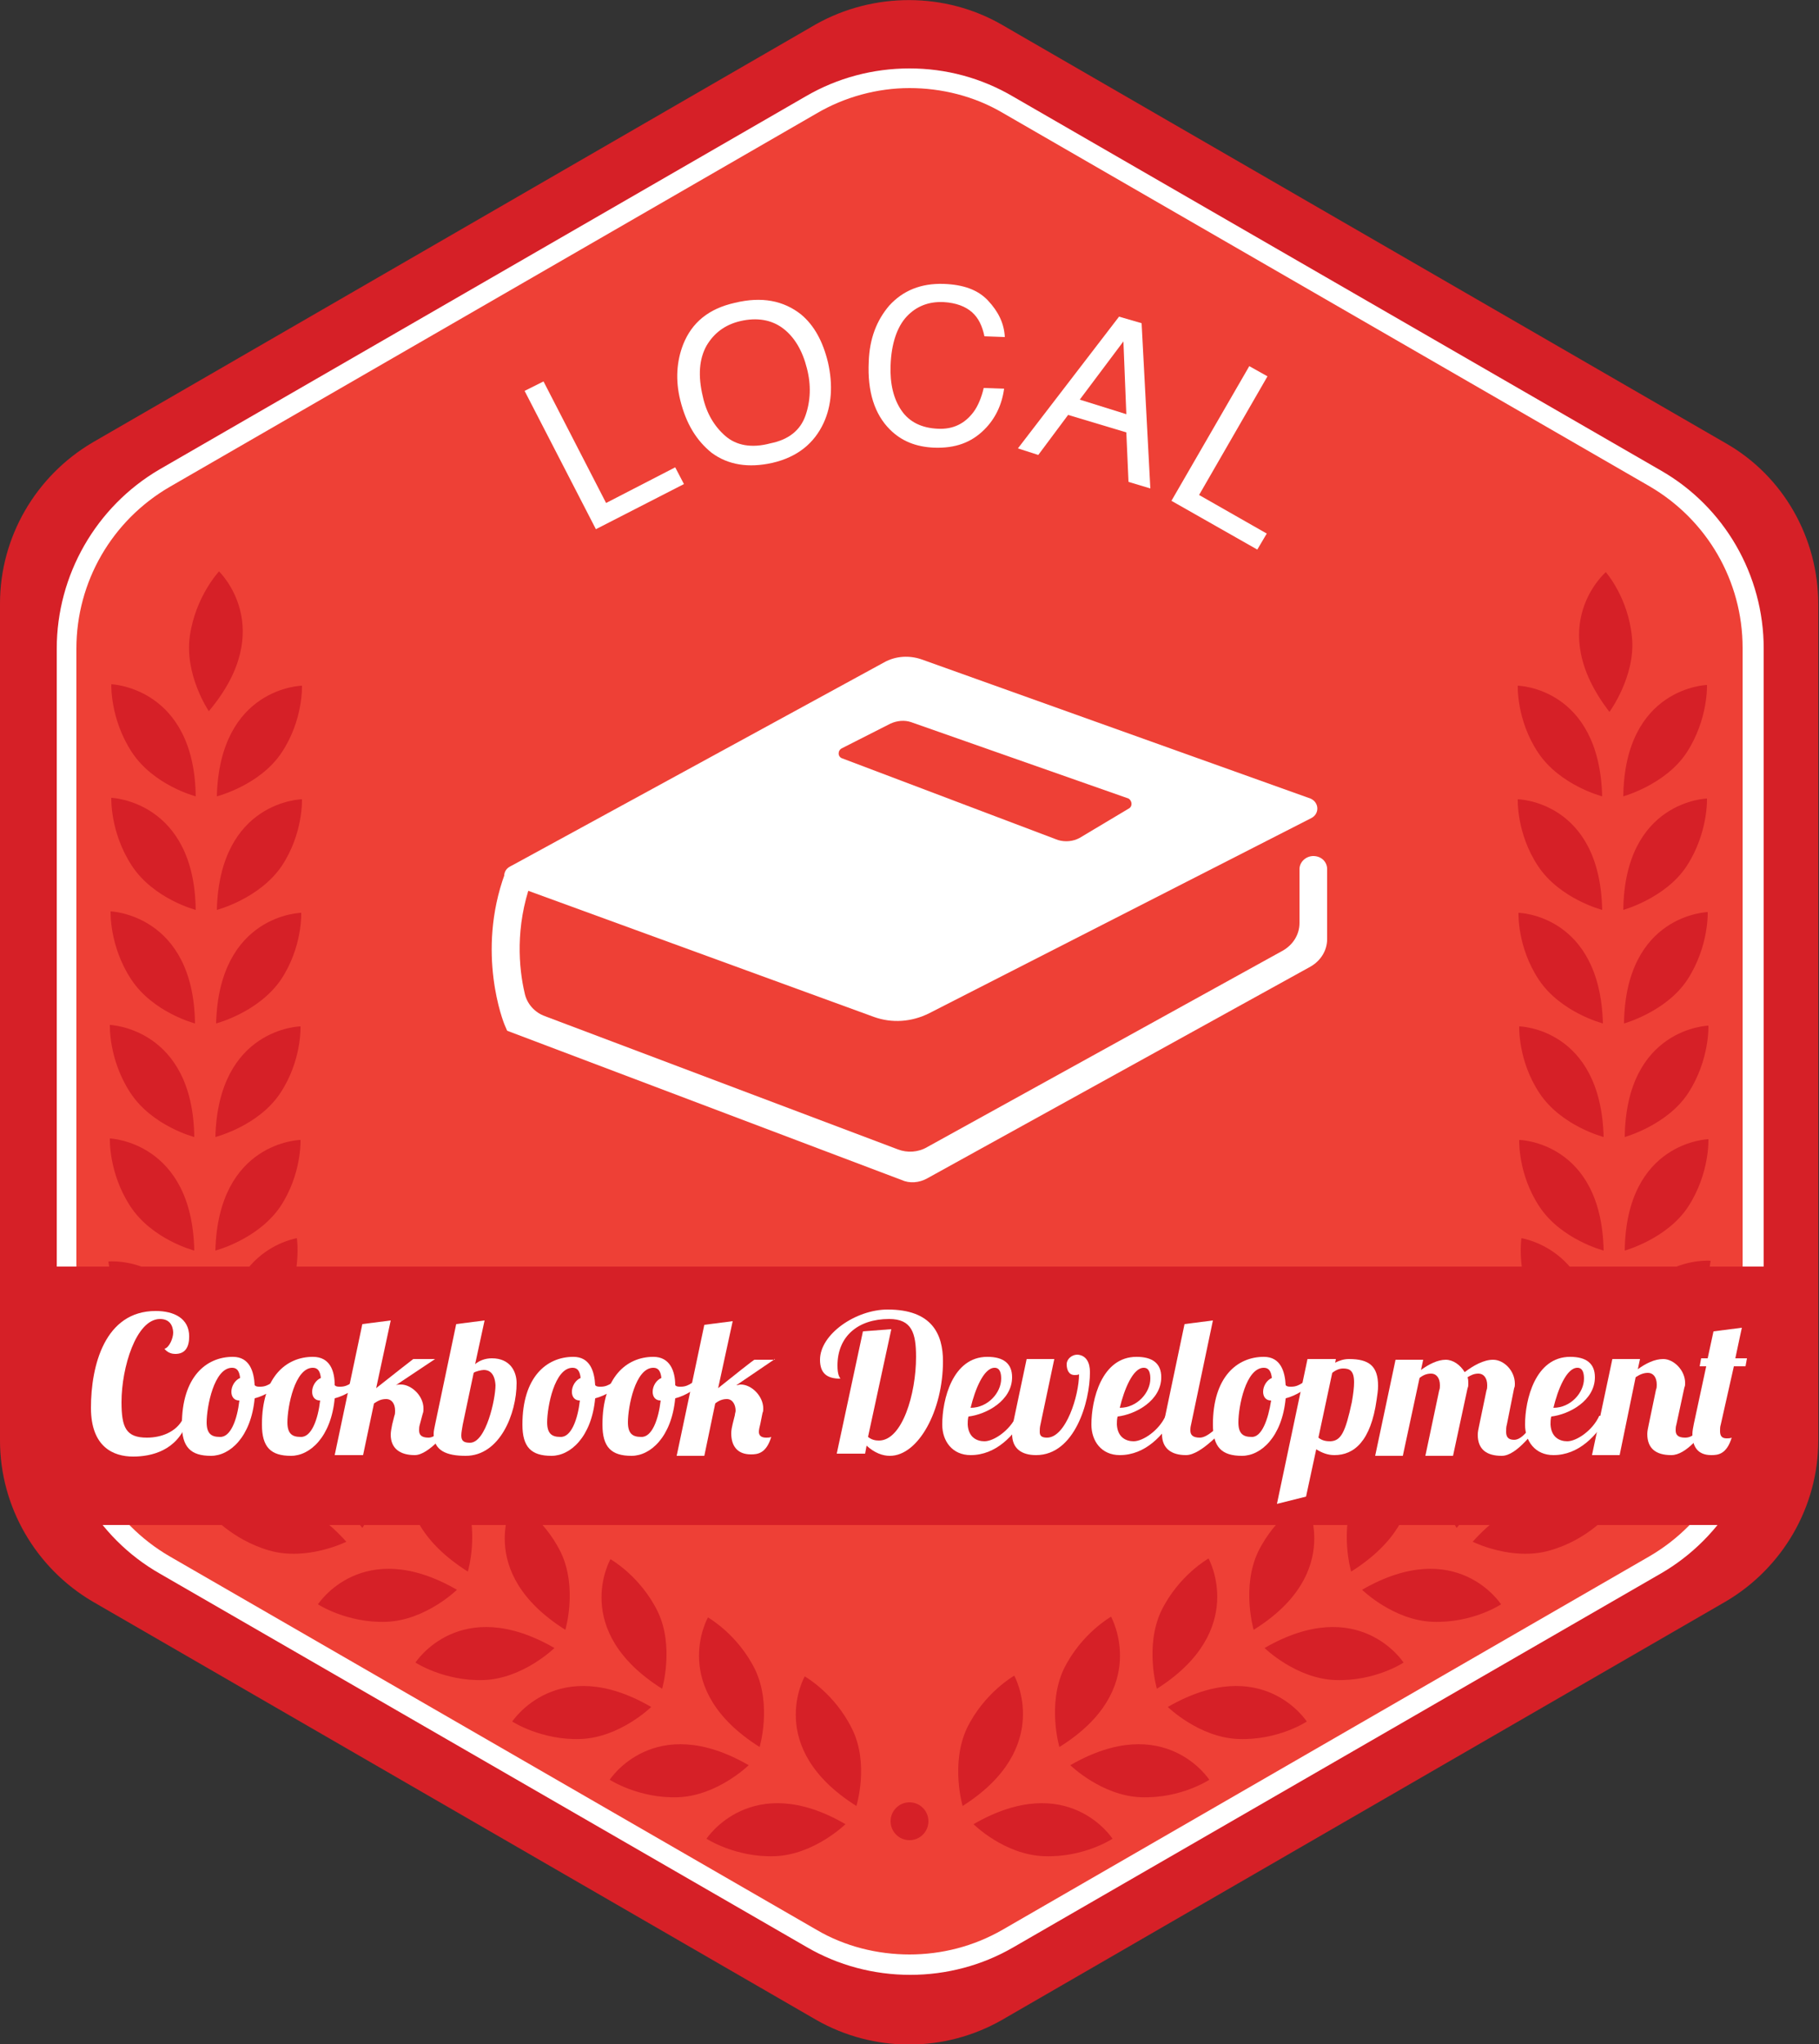 <?xml version="1.0" encoding="utf-8"?>
<!-- Generator: Adobe Illustrator 19.1.0, SVG Export Plug-In . SVG Version: 6.00 Build 0)  -->
<svg version="1.1" id="Layer_1" xmlns="http://www.w3.org/2000/svg" xmlns:xlink="http://www.w3.org/1999/xlink" x="0px" y="0px"
	 viewBox="0 0 250 280.8" style="enable-background:new 0 0 250 280.8;" xml:space="preserve">
<rect x="0" y="0" width="250" height="280.8" fill="#333333" stroke="none"/>
<style type="text/css">
	.st0{fill:#D62027;}
	.st1{fill:#EE4036;}
	.st2{fill:#FFFFFF;}
	.st3{fill-rule:evenodd;clip-rule:evenodd;fill:#D62027;}
</style>
<g>
	<path class="st0" d="M137.7,3.4l99.5,57.5c7.9,4.5,12.7,13,12.7,22.1v114.9c0,9.1-4.9,17.5-12.7,22.1l-99.5,57.5
		c-7.9,4.5-17.6,4.5-25.5,0l-99.5-57.5C4.9,215.4,0,207,0,197.9V82.9c0-9.1,4.9-17.5,12.7-22.1l99.5-57.5
		C120.1-1.1,129.9-1.1,137.7,3.4z"/>
	<g>
		<path class="st1" d="M125,270c-4.7,0-9.4-1.2-13.5-3.6l-88.9-51.3c-8.3-4.8-13.5-13.8-13.5-23.4V89.1c0-9.6,5.2-18.6,13.5-23.4
			l88.9-51.3c4.1-2.4,8.8-3.6,13.5-3.6c4.7,0,9.4,1.2,13.5,3.6l88.9,51.3c8.3,4.8,13.5,13.8,13.5,23.4v102.6
			c0,9.6-5.2,18.6-13.5,23.4l-88.9,51.3C134.4,268.8,129.7,270,125,270z"/>
		<path class="st2" d="M125,12.1c4.4,0,8.9,1.1,12.8,3.4l88.9,51.3c7.9,4.6,12.8,13,12.8,22.2v102.6c0,9.2-4.9,17.6-12.8,22.2
			l-88.9,51.3c-4,2.3-8.4,3.4-12.8,3.4c-4.4,0-8.9-1.1-12.8-3.4l-88.9-51.3c-7.9-4.6-12.8-13-12.8-22.2V89.1
			c0-9.2,4.9-17.6,12.8-22.2l88.9-51.3C116.1,13.3,120.6,12.1,125,12.1 M125,9.4c-5,0-9.9,1.3-14.2,3.8L21.9,64.5
			C13.2,69.6,7.8,79,7.8,89.1v102.6c0,10.1,5.4,19.5,14.2,24.5l88.9,51.3c4.3,2.5,9.2,3.8,14.2,3.8c5,0,9.9-1.3,14.2-3.8l88.9-51.3
			c8.7-5,14.2-14.4,14.2-24.5V89.1c0-10.1-5.4-19.5-14.2-24.5l-88.9-51.3C134.9,10.7,130,9.4,125,9.4L125,9.4z"/>
	</g>
	<g>
		<g>
			<g>
				<path class="st3" d="M132.3,248.1c0,0-1.7-5.8,0.6-10.7c2.4-4.9,6.5-7.2,6.5-7.2S144.9,240.1,132.3,248.1L132.3,248.1z"/>
				<g>
					<path class="st3" d="M133.8,250.6c13-7.5,19.1,2,19.1,2s-3.9,2.6-9.4,2.4C138,254.8,133.8,250.6,133.8,250.6L133.8,250.6z"/>
				</g>
			</g>
			<g>
				<path class="st3" d="M145.6,240c0,0-1.7-5.8,0.6-10.7c2.4-4.9,6.5-7.2,6.5-7.2S158.3,232.1,145.6,240L145.6,240z"/>
				<g>
					<path class="st3" d="M147.1,242.5c13-7.5,19.1,2,19.1,2s-3.9,2.6-9.4,2.4C151.4,246.7,147.1,242.5,147.1,242.5L147.1,242.5z"/>
				</g>
			</g>
			<g>
				<path class="st3" d="M159,232c0,0-1.7-5.8,0.6-10.7c2.4-4.9,6.5-7.2,6.5-7.2S171.6,224,159,232L159,232z"/>
				<g>
					<path class="st3" d="M160.5,234.5c13-7.5,19.1,2,19.1,2s-3.9,2.6-9.4,2.4C164.8,238.7,160.5,234.5,160.5,234.5L160.5,234.5z"/>
				</g>
			</g>
			<g>
				<path class="st3" d="M172.3,223.9c0,0-1.7-5.8,0.6-10.7c2.4-4.9,6.5-7.2,6.5-7.2S185,216,172.3,223.9L172.3,223.9z"/>
				<g>
					<path class="st3" d="M173.8,226.4c13-7.5,19.1,2,19.1,2s-3.9,2.6-9.4,2.4C178.1,230.6,173.8,226.4,173.8,226.4L173.8,226.4z"/>
				</g>
			</g>
			<g>
				<path class="st3" d="M185.7,215.9c0,0-1.7-5.8,0.6-10.7c2.4-4.9,6.5-7.2,6.5-7.2S198.4,207.9,185.7,215.9L185.7,215.9z"/>
				<g>
					<path class="st3" d="M187.2,218.4c13-7.5,19.1,2,19.1,2s-3.9,2.6-9.4,2.4C191.5,222.6,187.2,218.4,187.2,218.4L187.2,218.4z"/>
				</g>
			</g>
			<g>
				<path class="st3" d="M220.4,171.8c0,0-5.8-1.5-8.8-6c-3-4.5-2.8-9.2-2.8-9.2S220.1,156.8,220.4,171.8L220.4,171.8z"/>
				<g>
					<path class="st3" d="M223.3,171.8c0.2-15,11.5-15.3,11.5-15.3s0.2,4.7-2.8,9.3C229.1,170.2,223.3,171.8,223.3,171.8
						L223.3,171.8z"/>
				</g>
			</g>
			<g>
				<path class="st3" d="M220.4,156.2c0,0-5.8-1.5-8.8-6c-3-4.5-2.8-9.2-2.8-9.2S220,141.2,220.4,156.2L220.4,156.2z"/>
				<g>
					<path class="st3" d="M223.3,156.2c0.2-15,11.5-15.3,11.5-15.3s0.2,4.7-2.8,9.3C229.1,154.6,223.3,156.2,223.3,156.2
						L223.3,156.2z"/>
				</g>
			</g>
			<g>
				<path class="st3" d="M220.3,140.6c0,0-5.8-1.5-8.8-6c-3-4.5-2.8-9.2-2.8-9.2S219.9,125.6,220.3,140.6L220.3,140.6z"/>
				<g>
					<path class="st3" d="M223.2,140.6c0.2-15,11.5-15.3,11.5-15.3s0.2,4.7-2.8,9.3C229,139,223.2,140.6,223.2,140.6L223.2,140.6z"
						/>
				</g>
			</g>
			<g>
				<path class="st3" d="M220.2,125c0,0-5.8-1.5-8.8-6c-3-4.5-2.8-9.2-2.8-9.2S219.9,110,220.2,125L220.2,125z"/>
				<g>
					<path class="st3" d="M223.1,125c0.2-15,11.5-15.3,11.5-15.3s0.2,4.7-2.8,9.3C228.9,123.4,223.1,125,223.1,125L223.1,125z"/>
				</g>
			</g>
			<g>
				<path class="st3" d="M220.2,109.4c0,0-5.8-1.5-8.8-6c-3-4.5-2.8-9.2-2.8-9.2S219.8,94.4,220.2,109.4L220.2,109.4z"/>
				<g>
					<path class="st3" d="M223.1,109.4c0.2-15,11.5-15.3,11.5-15.3s0.2,4.7-2.8,9.3C228.9,107.8,223.1,109.4,223.1,109.4
						L223.1,109.4z"/>
				</g>
			</g>
			<g>
				<path class="st3" d="M200.2,209.9c0,0-3.4-5-2.7-10.3c0.7-5.4,4-8.8,4-8.8S209.8,198.5,200.2,209.9L200.2,209.9z"/>
				<g>
					<path class="st3" d="M202.4,211.8c10-11.1,18.8-3.9,18.8-3.9s-2.9,3.6-8.2,5.1C207.8,214.5,202.4,211.8,202.4,211.8
						L202.4,211.8z"/>
				</g>
			</g>
			<g>
				<path class="st3" d="M212.1,199.8c0,0-4.7-3.7-5.7-9.1c-0.9-5.4,1.1-9.6,1.1-9.6S217.8,186,212.1,199.8L212.1,199.8z"/>
				<g>
					<path class="st3" d="M214.7,201c6.2-13.6,16.7-9.4,16.7-9.4s-1.7,4.4-6.3,7.4C220.7,201.9,214.7,201,214.7,201L214.7,201z"/>
				</g>
			</g>
			<g>
				<path class="st3" d="M218.8,186.7c0,0-5.6-2.2-8-7.1c-2.4-4.9-1.7-9.5-1.7-9.5S220.4,171.8,218.8,186.7L218.8,186.7z"/>
				<g>
					<path class="st3" d="M221.7,187c2.1-14.8,13.4-13.8,13.4-13.8s-0.4,4.7-3.9,8.8C227.7,186.3,221.7,187,221.7,187L221.7,187z"/>
				</g>
			</g>
			<g>
				<path class="st3" d="M221.2,97.8c-9.1-11.8-0.5-19.2-0.5-19.2s3.1,3.5,3.6,9C224.8,92.9,221.2,97.8,221.2,97.8L221.2,97.8z"/>
			</g>
		</g>
		<g>
			<g>
				<path class="st3" d="M117.7,248.1c-12.7-8-7.1-17.8-7.1-17.8s4.1,2.3,6.5,7.2C119.5,242.3,117.7,248.1,117.7,248.1L117.7,248.1z
					"/>
				<g>
					<path class="st3" d="M116.2,250.6c0,0-4.3,4.2-9.7,4.4c-5.4,0.2-9.4-2.4-9.4-2.4S103.3,243.1,116.2,250.6L116.2,250.6z"/>
				</g>
			</g>
			<g>
				<path class="st3" d="M104.4,240c-12.7-8-7.1-17.8-7.1-17.8s4.1,2.3,6.5,7.2C106.1,234.3,104.4,240,104.4,240L104.4,240z"/>
				<g>
					<path class="st3" d="M102.9,242.5c0,0-4.3,4.2-9.7,4.4c-5.4,0.2-9.4-2.4-9.4-2.4S89.9,235,102.9,242.5L102.9,242.5z"/>
				</g>
			</g>
			<g>
				<path class="st3" d="M91,232c-12.7-8-7.1-17.8-7.1-17.8s4.1,2.3,6.5,7.2C92.7,226.2,91,232,91,232L91,232z"/>
				<g>
					<path class="st3" d="M89.5,234.5c0,0-4.3,4.2-9.7,4.4c-5.4,0.2-9.4-2.4-9.4-2.4S76.6,227,89.5,234.5L89.5,234.5z"/>
				</g>
			</g>
			<g>
				<path class="st3" d="M77.7,223.9c-12.7-8-7.1-17.8-7.1-17.8s4.1,2.3,6.5,7.2C79.4,218.2,77.7,223.9,77.7,223.9L77.7,223.9z"/>
				<g>
					<path class="st3" d="M76.2,226.4c0,0-4.3,4.2-9.7,4.4c-5.4,0.2-9.4-2.4-9.4-2.4S63.2,218.9,76.2,226.4L76.2,226.4z"/>
				</g>
			</g>
			<g>
				<path class="st3" d="M64.3,215.9c-12.7-8-7.1-17.8-7.1-17.8s4.1,2.3,6.5,7.2C66,210.1,64.3,215.9,64.3,215.9L64.3,215.9z"/>
				<g>
					<path class="st3" d="M62.8,218.4c0,0-4.3,4.2-9.7,4.4c-5.4,0.2-9.4-2.4-9.4-2.4S49.8,210.9,62.8,218.4L62.8,218.4z"/>
				</g>
			</g>
			<g>
				<path class="st3" d="M29.6,171.8c0.4-15,11.7-15.2,11.7-15.2s0.2,4.7-2.8,9.2C35.4,170.3,29.6,171.8,29.6,171.8L29.6,171.8z"/>
				<g>
					<path class="st3" d="M26.7,171.8c0,0-5.8-1.5-8.8-6.1c-3-4.6-2.8-9.3-2.8-9.3S26.4,156.8,26.7,171.8L26.7,171.8z"/>
				</g>
			</g>
			<g>
				<path class="st3" d="M29.6,156.2c0.4-15,11.7-15.2,11.7-15.2s0.2,4.7-2.8,9.2C35.5,154.7,29.6,156.2,29.6,156.2L29.6,156.2z"/>
				<g>
					<path class="st3" d="M26.7,156.2c0,0-5.8-1.5-8.8-6.1c-3-4.6-2.8-9.3-2.8-9.3S26.5,141.2,26.7,156.2L26.7,156.2z"/>
				</g>
			</g>
			<g>
				<path class="st3" d="M29.7,140.6c0.4-15,11.7-15.2,11.7-15.2s0.2,4.7-2.8,9.2C35.5,139.1,29.7,140.6,29.7,140.6L29.7,140.6z"/>
				<g>
					<path class="st3" d="M26.8,140.6c0,0-5.8-1.5-8.8-6.1c-3-4.6-2.8-9.3-2.8-9.3S26.6,125.6,26.8,140.6L26.8,140.6z"/>
				</g>
			</g>
			<g>
				<path class="st3" d="M29.8,125c0.4-15,11.7-15.2,11.7-15.2s0.2,4.7-2.8,9.2C35.6,123.5,29.8,125,29.8,125L29.8,125z"/>
				<g>
					<path class="st3" d="M26.9,125c0,0-5.8-1.5-8.8-6.1c-3-4.6-2.8-9.3-2.8-9.3S26.7,110,26.9,125L26.9,125z"/>
				</g>
			</g>
			<g>
				<path class="st3" d="M29.8,109.4c0.4-15,11.7-15.2,11.7-15.2s0.2,4.7-2.8,9.2C35.7,107.9,29.8,109.4,29.8,109.4L29.8,109.4z"/>
				<g>
					<path class="st3" d="M26.9,109.4c0,0-5.8-1.5-8.8-6.1c-3-4.6-2.8-9.3-2.8-9.3S26.7,94.4,26.9,109.4L26.9,109.4z"/>
				</g>
			</g>
			<g>
				<path class="st3" d="M49.8,209.9c-9.6-11.5-1.3-19.2-1.3-19.2s3.2,3.4,4,8.8C53.2,205,49.8,209.9,49.8,209.9L49.8,209.9z"/>
				<g>
					<path class="st3" d="M47.6,211.8c0,0-5.4,2.7-10.6,1.2c-5.2-1.5-8.2-5.1-8.2-5.1S37.6,200.7,47.6,211.8L47.6,211.8z"/>
				</g>
			</g>
			<g>
				<path class="st3" d="M37.9,199.8c-5.7-13.8,4.5-18.7,4.5-18.7s2,4.2,1.1,9.6C42.7,196.1,37.9,199.8,37.9,199.8L37.9,199.8z"/>
				<g>
					<path class="st3" d="M35.3,201c0,0-5.9,1-10.5-2c-4.6-3-6.3-7.4-6.3-7.4S29,187.3,35.3,201L35.3,201z"/>
				</g>
			</g>
			<g>
				<path class="st3" d="M31.2,186.7c-1.5-14.9,9.6-16.6,9.6-16.6s0.7,4.6-1.7,9.5C36.8,184.5,31.2,186.7,31.2,186.7L31.2,186.7z"/>
				<g>
					<path class="st3" d="M28.3,187c0,0-6-0.8-9.5-4.9c-3.5-4.2-3.9-8.8-3.9-8.8S26.2,172.2,28.3,187L28.3,187z"/>
				</g>
			</g>
			<g>
				<path class="st3" d="M28.7,97.7c0,0-3.4-5-2.6-10.4c0.8-5.4,4-8.8,4-8.8S38.3,86.3,28.7,97.7L28.7,97.7z"/>
			</g>
		</g>
		<circle class="st3" cx="125" cy="250.2" r="2.6"/>
	</g>
	<path class="st0" d="M232.5,204.8h-215c-1.1,0-1.6-1.4-0.7-2.1l12.7-10.5c1.6-1.4,1.6-3.9,0-5.2l-12.7-10.5
		c-0.8-0.7-0.3-2.1,0.7-2.1h215c1.1,0,1.6,1.3,0.8,2l-12.8,11.4c-1,0.9-1,2.6,0,3.5l12.8,11.4C234.1,203.5,233.6,204.8,232.5,204.8z
		"/>
	<g>
		<path class="st2" d="M127.4,161.9c-1.1,0.6-2.4,0.7-3.5,0.2l-54.2-20.5l-0.3-0.7c-0.2-0.4-4-10,0-20.9c0.4-1,1.4-1.5,2.4-1.1
			c1,0.3,1.5,1.4,1.2,2.3c-2.2,6.1-1.7,11.8-0.9,15.2c0.3,1.5,1.4,2.7,2.8,3.2l48.5,18.3c1.3,0.5,2.8,0.4,4-0.3l48.9-27
			c1.4-0.8,2.3-2.2,2.3-3.8v-7.4c0-1,0.9-1.8,1.9-1.8c1.1,0,1.9,0.8,1.9,1.8v9.6c0,1.6-0.9,3-2.3,3.8L127.4,161.9z"/>
		<path class="st2" d="M180.1,109.7l-53.4-19.1c-1.7-0.6-3.6-0.5-5.2,0.4l-51.5,28.1c-1,0.6-0.9,2,0.2,2.4l49.9,18.2
			c2.5,0.9,5.2,0.7,7.6-0.5l52.5-26.8C181.4,111.8,181.3,110.2,180.1,109.7z M155.1,111.1l-6.7,4c-0.9,0.5-2,0.6-3,0.3l-29.6-11.2
			c-0.7-0.2-0.7-1.1-0.1-1.4l6.7-3.4c0.9-0.4,1.9-0.5,2.8-0.2l29.9,10.5C155.6,110,155.7,110.8,155.1,111.1z"/>
	</g>
	<g>
		<path class="st2" d="M72.1,53.7l2.6-1.3l8.6,16.7l9.5-4.9l1.2,2.3l-12.1,6.2L72.1,53.7z"/>
		<path class="st2" d="M110.1,43.2c1.8,1.5,3,3.7,3.7,6.6c0.7,3.1,0.5,5.9-0.6,8.3c-1.3,2.8-3.6,4.7-7.1,5.5c-3.2,0.7-6,0.3-8.3-1.4
			c-2.1-1.7-3.5-4-4.3-7.2c-0.7-2.8-0.5-5.4,0.4-7.7c1.2-3,3.5-4.9,7.1-5.7C104.7,40.7,107.7,41.3,110.1,43.2z M110.7,57.1
			c0.7-2,0.8-4.2,0.2-6.5c-0.6-2.4-1.7-4.3-3.3-5.5c-1.6-1.2-3.6-1.5-5.8-1c-2.2,0.5-3.7,1.7-4.7,3.4c-1,1.8-1.2,4.1-0.5,7
			c0.5,2.3,1.6,4.1,3.1,5.4c1.5,1.3,3.6,1.7,6.2,1C108.4,60.4,110,59.1,110.7,57.1z"/>
		<path class="st2" d="M135.8,41.3c1.4,1.5,2.2,3.1,2.3,5l-2.8-0.1c-0.3-1.4-0.8-2.5-1.7-3.3s-2.2-1.3-3.9-1.4
			c-2.1-0.1-3.8,0.6-5.1,2c-1.3,1.4-2.1,3.7-2.2,6.7c-0.1,2.5,0.4,4.6,1.5,6.2c1.1,1.6,2.8,2.4,5,2.5c2.1,0.1,3.7-0.7,4.9-2.3
			c0.6-0.8,1.1-2,1.4-3.3l2.8,0.1c-0.3,2.2-1.2,4.1-2.7,5.6c-1.8,1.8-4,2.6-6.9,2.5c-2.5-0.1-4.5-0.9-6.1-2.5
			c-2.1-2.1-3.1-5.2-2.9-9.3c0.1-3.2,1.1-5.7,2.8-7.7c1.9-2.1,4.4-3.1,7.5-3C132.4,39.1,134.4,39.8,135.8,41.3z"/>
		<path class="st2" d="M153.8,43.5l3.1,0.9l1.2,22.7l-3-0.9l-0.3-6.8l-8-2.4l-4.1,5.5l-2.8-0.9L153.8,43.5z M154.8,56.9l-0.4-10
			l-6,8L154.8,56.9z"/>
		<path class="st2" d="M171.7,50.3l2.5,1.4L164.8,68l9.3,5.3l-1.3,2.2L161,68.8L171.7,50.3z"/>
	</g>
	<rect x="4.5" y="174" class="st0" width="241.6" height="35.5"/>
	<g>
		<path class="st2" d="M25.7,195.4c-1.4,3.9-4.9,4.7-7.4,4.7c-2.7,0-5.8-1.3-5.8-6.7c0-5.8,1.9-13.3,8.9-13.3c2.5,0,4.6,1,4.6,3.5
			c0,1.4-0.5,2.4-1.9,2.4c-0.4,0-1-0.1-1.5-0.7c0.7-0.2,1.2-1.5,1.2-2.2c0-0.4-0.1-1.9-1.8-1.9c-3.3,0-5.3,6.7-5.3,11.4
			c0,3.5,0.6,4.9,3.5,4.9c2,0,4-0.8,4.9-2.5L25.7,195.4z"/>
		<path class="st2" d="M35,190.3c0.2,0.2,0.4,0.2,0.8,0.2c1.2,0,1.8-0.9,2.8-1.3l0.1,0.6c-0.8,1-2.2,1.9-3.7,2.3
			c-0.5,5.3-3.4,7.9-6,7.9c-2.8,0-4-1.2-4-4.3c0-6.5,3.3-9.3,7-9.3C34.3,186.4,34.9,188.4,35,190.3z M32.9,192.4
			c-0.8,0-1.1-0.6-1.1-1.2c0-0.8,0.5-1.6,1.2-1.9c-0.1-0.9-0.4-1.4-1.1-1.4c-2.5,0-3.5,5.4-3.5,7.5c0,1.6,0.7,2,1.8,2
			C31.7,197.5,32.6,195,32.9,192.4z"/>
		<path class="st2" d="M46,190.3c0.2,0.2,0.4,0.2,0.8,0.2c1.2,0,1.8-0.9,2.8-1.3l0.1,0.6c-0.8,1-2.2,1.9-3.7,2.3
			c-0.5,5.3-3.4,7.9-6,7.9c-2.8,0-4-1.2-4-4.3c0-6.5,3.3-9.3,7-9.3C45.4,186.4,46,188.4,46,190.3z M44,192.4c-0.8,0-1.1-0.6-1.1-1.2
			c0-0.8,0.5-1.6,1.2-1.9c-0.1-0.9-0.4-1.4-1.1-1.4c-2.5,0-3.5,5.4-3.5,7.5c0,1.6,0.7,2,1.8,2C42.8,197.5,43.7,195,44,192.4z"/>
		<path class="st2" d="M59.8,186.7l-5.4,3.6c0.2-0.1,0.5-0.1,0.7-0.1c1.4,0,3.1,1.5,3.1,3.3c0,0.2,0,0.5-0.1,0.7l-0.4,1.5
			c-0.1,0.3-0.1,0.6-0.1,0.8c0,0.6,0.3,1,1.3,1c1.1,0,2-1.5,3-2.3h0.9c-1.2,1.2-3.8,4.7-5.8,4.7c-2,0-3.3-0.9-3.3-2.8
			c0-0.4,0.1-0.9,0.2-1.4l0.3-1.2c0.1-0.2,0.1-0.5,0.1-0.7c0-1-0.5-1.6-1.2-1.6c-0.7,0-1.1,0.2-1.7,0.6l-1.5,7.1H46l3.8-18l3.9-0.5
			l-2,9.3c2-1.6,5.1-4,5.1-4H59.8z"/>
		<path class="st2" d="M66.6,181.4l-1.3,6c0.6-0.5,1.4-0.8,2.3-0.8c2.5,0,3.4,1.8,3.4,3.4c0,4.2-2.3,10-7,10c-2.6,0-4.4-0.7-4.4-3
			c0-0.4,0.1-0.8,0.2-1.3l2.9-13.8L66.6,181.4z M66.5,188.2c-0.3,0-1.2,0.2-1.4,0.4l-1.5,7.1c-0.1,0.6-0.2,1.1-0.2,1.5
			c0,0.8,0.4,1,1.2,1c2.2,0,3.5-6,3.5-7.9C68,188.6,67.2,188.2,66.5,188.2z"/>
		<path class="st2" d="M81.8,190.3c0.2,0.2,0.4,0.2,0.8,0.2c1.2,0,1.8-0.9,2.8-1.3l0.1,0.6c-0.8,1-2.2,1.9-3.7,2.3
			c-0.5,5.3-3.4,7.9-6,7.9c-2.8,0-4-1.2-4-4.3c0-6.5,3.3-9.3,7-9.3C81.1,186.4,81.7,188.4,81.8,190.3z M79.7,192.4
			c-0.8,0-1.1-0.6-1.1-1.2c0-0.8,0.5-1.6,1.2-1.9c-0.1-0.9-0.4-1.4-1.1-1.4c-2.5,0-3.5,5.4-3.5,7.5c0,1.6,0.7,2,1.8,2
			C78.5,197.5,79.4,195,79.7,192.4z"/>
		<path class="st2" d="M92.8,190.3c0.2,0.2,0.4,0.2,0.8,0.2c1.2,0,1.8-0.9,2.8-1.3l0.1,0.6c-0.8,1-2.2,1.9-3.7,2.3
			c-0.5,5.3-3.4,7.9-6,7.9c-2.8,0-4-1.2-4-4.3c0-6.5,3.3-9.3,7-9.3C92.1,186.4,92.8,188.4,92.8,190.3z M90.8,192.4
			c-0.8,0-1.1-0.6-1.1-1.2c0-0.8,0.5-1.6,1.2-1.9c-0.1-0.9-0.4-1.4-1.1-1.4c-2.5,0-3.5,5.4-3.5,7.5c0,1.6,0.7,2,1.8,2
			C89.6,197.5,90.5,195,90.8,192.4z"/>
		<path class="st2" d="M106.5,186.7l-5.3,3.6c0.2,0,0.4-0.1,0.6-0.1c1.5,0,3.1,1.6,3.1,3.3c0,0.2,0,0.4-0.1,0.6l-0.3,1.5
			c-0.1,0.4-0.2,0.8-0.2,1.1c0,0.4,0.2,0.8,1,0.8c0.2,0,0.5,0,0.7-0.1c-0.7,2.3-1.9,2.4-2.8,2.4c-1.9,0-2.7-1.2-2.7-2.9
			c0-0.4,0.1-0.9,0.2-1.3l0.3-1.2c0-0.2,0.1-0.4,0.1-0.6c0-0.8-0.4-1.6-1.2-1.6c-0.6,0-1.1,0.2-1.6,0.6l-1.5,7.2h-3.8l3.8-18
			l3.9-0.5l-2,9.2c2-1.6,5-4,5-3.9H106.5z"/>
		<path class="st2" d="M122.5,182.6l-3.2,14.8c0.5,0.4,1,0.5,1.5,0.5c3.2,0,5.1-6.4,5.1-11.5c0-3.3-0.6-5.2-3.7-5.2
			c-4.3,0-7.1,2.4-7.1,6.4c0,1.3,0.3,1.6,0.4,1.8c-1.8,0-2.8-0.7-2.8-2.6c0-3.5,4.9-6.9,9.3-6.9c6.1,0,7.6,3.4,7.6,7.1
			c0,6.8-3.4,13-7.3,13c-1,0-2.1-0.4-3.2-1.4l-0.2,1.1H115l3.6-16.8L122.5,182.6z"/>
		<path class="st2" d="M135.3,198c1.3,0,3.5-1.5,4.4-3.5h1.2c-1.5,2.7-4,5.4-7.5,5.4c-2.5,0-3.9-1.9-3.9-4.2c0-3.4,1.4-9.3,6.2-9.3
			c2.2,0,3.4,0.9,3.4,2.8c0,3.2-3.5,5.1-6,5.4c-0.1,0.4-0.1,0.8-0.1,1.1C133.1,197.5,134.3,198,135.3,198z M136.7,187.9
			c-1.5,0-2.7,3-3.3,5.5c2.4,0,4.2-2.1,4.2-4C137.6,188.8,137.5,187.9,136.7,187.9z"/>
		<path class="st2" d="M149.8,188.5c0,4.1-2.1,11.4-7.4,11.4c-2,0-3.3-0.9-3.3-2.9c0-0.4,0-0.8,0.1-1.3l1.9-9h3.8l-1.9,9
			c-0.1,0.4-0.1,0.7-0.1,1c0,0.5,0.2,0.8,1,0.8c2.6,0,4.4-5.8,4.4-8.7c-0.2,0.1-0.4,0.1-0.6,0.1c-0.8,0-1.1-0.7-1.1-1.5
			c0-0.6,0.6-1.3,1.5-1.3C149.3,186.2,149.8,187.2,149.8,188.5z"/>
		<path class="st2" d="M155.8,198c1.3,0,3.5-1.5,4.4-3.5h1.2c-1.5,2.7-4,5.4-7.5,5.4c-2.5,0-3.9-1.9-3.9-4.2c0-3.4,1.4-9.3,6.2-9.3
			c2.2,0,3.4,0.9,3.4,2.8c0,3.2-3.5,5.1-6,5.4c-0.1,0.4-0.1,0.8-0.1,1.1C153.6,197.5,154.8,198,155.8,198z M157.2,187.9
			c-1.5,0-2.7,3-3.3,5.5c2.4,0,4.2-2.1,4.2-4C158.1,188.8,158,187.9,157.2,187.9z"/>
		<path class="st2" d="M166.7,181.4l-3,14.3c-0.1,0.4-0.1,0.6-0.1,0.8c0,0.6,0.3,1,1.3,1c1.1,0,2.4-1.5,3.5-2.3h0.9
			c-1.2,1.2-4.2,4.7-6.3,4.7c-2,0-3.3-0.9-3.3-2.9c0-0.4,0.1-0.8,0.2-1.3l2.9-13.8L166.7,181.4z"/>
		<path class="st2" d="M176.7,190.3c0.2,0.2,0.4,0.2,0.8,0.2c1.2,0,1.8-0.9,2.8-1.3l0.1,0.6c-0.8,1-2.2,1.9-3.7,2.3
			c-0.5,5.3-3.4,7.9-6,7.9c-2.8,0-4-1.2-4-4.3c0-6.5,3.3-9.3,7-9.3C176,186.4,176.6,188.4,176.7,190.3z M174.7,192.4
			c-0.8,0-1.1-0.6-1.1-1.2c0-0.8,0.5-1.6,1.2-1.9c-0.1-0.9-0.4-1.4-1.1-1.4c-2.5,0-3.5,5.4-3.5,7.5c0,1.6,0.7,2,1.8,2
			C173.4,197.5,174.3,195,174.7,192.4z"/>
		<path class="st2" d="M183.6,186.7l-0.1,0.5c0.6-0.3,1.2-0.5,1.9-0.5c2.8,0,4,1,4,3.7c0,0.6-0.1,1.2-0.2,1.9
			c-0.8,5.7-3.1,7.6-5.8,7.6c-0.9,0-1.7-0.3-2.5-0.8l-1.4,6.5l-4,1l4.2-19.9H183.6z M185.8,192.6c0.2-1.2,0.3-2,0.3-2.7
			c0-1.6-0.6-1.9-1.5-1.9c-0.5,0-1,0.2-1.5,0.6l-1.9,8.9c0.6,0.5,1.3,0.5,1.7,0.5C184.3,197.9,184.9,196.8,185.8,192.6z"/>
		<path class="st2" d="M207.1,195.7c-0.1,0.3-0.1,0.7-0.1,1c0,0.6,0.2,1.1,1.1,1.1c1.1,0,2.2-1.6,2.8-2.7h1.2
			c-1.2,1.4-3.6,4.9-5.7,4.9c-2.1,0-3.3-0.9-3.3-2.9c0-0.4,0.1-0.8,0.2-1.3l1-4.8c0.1-0.2,0.1-0.5,0.1-0.7c0-1-0.5-1.6-1.2-1.6
			c-0.6,0-1,0.2-1.5,0.5c0.1,0.3,0.1,0.6,0.1,0.9c0,0.2,0,0.4-0.1,0.6l-2,9.3h-3.8l1.9-9c0.1-0.2,0.1-0.5,0.1-0.7
			c0-1-0.5-1.6-1.2-1.6c-0.6,0-1.1,0.2-1.6,0.6l-2.3,10.7H189l2.8-13.2h3.8l-0.3,1.4c1.1-0.8,2.3-1.4,3.4-1.4c1,0,2,0.7,2.6,1.7
			c1.2-0.9,2.6-1.7,3.9-1.7c1.5,0,3,1.5,3,3.3c0,0.2,0,0.4-0.1,0.6L207.1,195.7z"/>
		<path class="st2" d="M215.4,198c1.3,0,3.5-1.5,4.4-3.5h1.2c-1.5,2.7-4,5.4-7.5,5.4c-2.5,0-3.9-1.9-3.9-4.2c0-3.4,1.4-9.3,6.2-9.3
			c2.2,0,3.4,0.9,3.4,2.8c0,3.2-3.5,5.1-6,5.4c-0.1,0.4-0.1,0.8-0.1,1.1C213.2,197.5,214.4,198,215.4,198z M216.8,187.9
			c-1.5,0-2.7,3-3.3,5.5c2.4,0,4.2-2.1,4.2-4C217.7,188.8,217.6,187.9,216.8,187.9z"/>
		<path class="st2" d="M230.4,195.7c-0.1,0.3-0.1,0.6-0.1,0.8c0,0.6,0.3,1,1.3,1c1.1,0,1.5-0.8,2.5-1.7h0.9
			c-1.2,1.2-3.2,4.1-5.3,4.1c-2.1,0-3.3-0.9-3.3-2.9c0-0.4,0.1-0.8,0.2-1.3l1-4.8c0.1-0.2,0.1-0.5,0.1-0.7c0-1-0.5-1.6-1.2-1.6
			c-0.6,0-1.1,0.2-1.7,0.6l-2.2,10.7h-3.8l2.8-13.2h3.8l-0.3,1.4c1.1-0.8,2.3-1.4,3.5-1.4c1.4,0,3,1.5,3,3.3c0,0.2,0,0.4-0.1,0.6
			L230.4,195.7z"/>
		<path class="st2" d="M236.5,195.7c-0.1,0.3-0.1,0.6-0.1,0.9c0,0.6,0.2,1,0.9,1c0.2,0,0.5,0,0.7-0.1c-0.7,2.3-1.9,2.4-2.8,2.4
			c-1.9,0-2.6-1.2-2.6-2.9c0-0.4,0.1-0.9,0.2-1.4l1.7-7.9h-0.9l0.2-1.1h0.9l0.8-3.7l3.9-0.5c0,0-0.4,1.8-0.9,4.2h1.6l-0.2,1.1h-1.6
			L236.5,195.7z"/>
	</g>
</g>
</svg>
